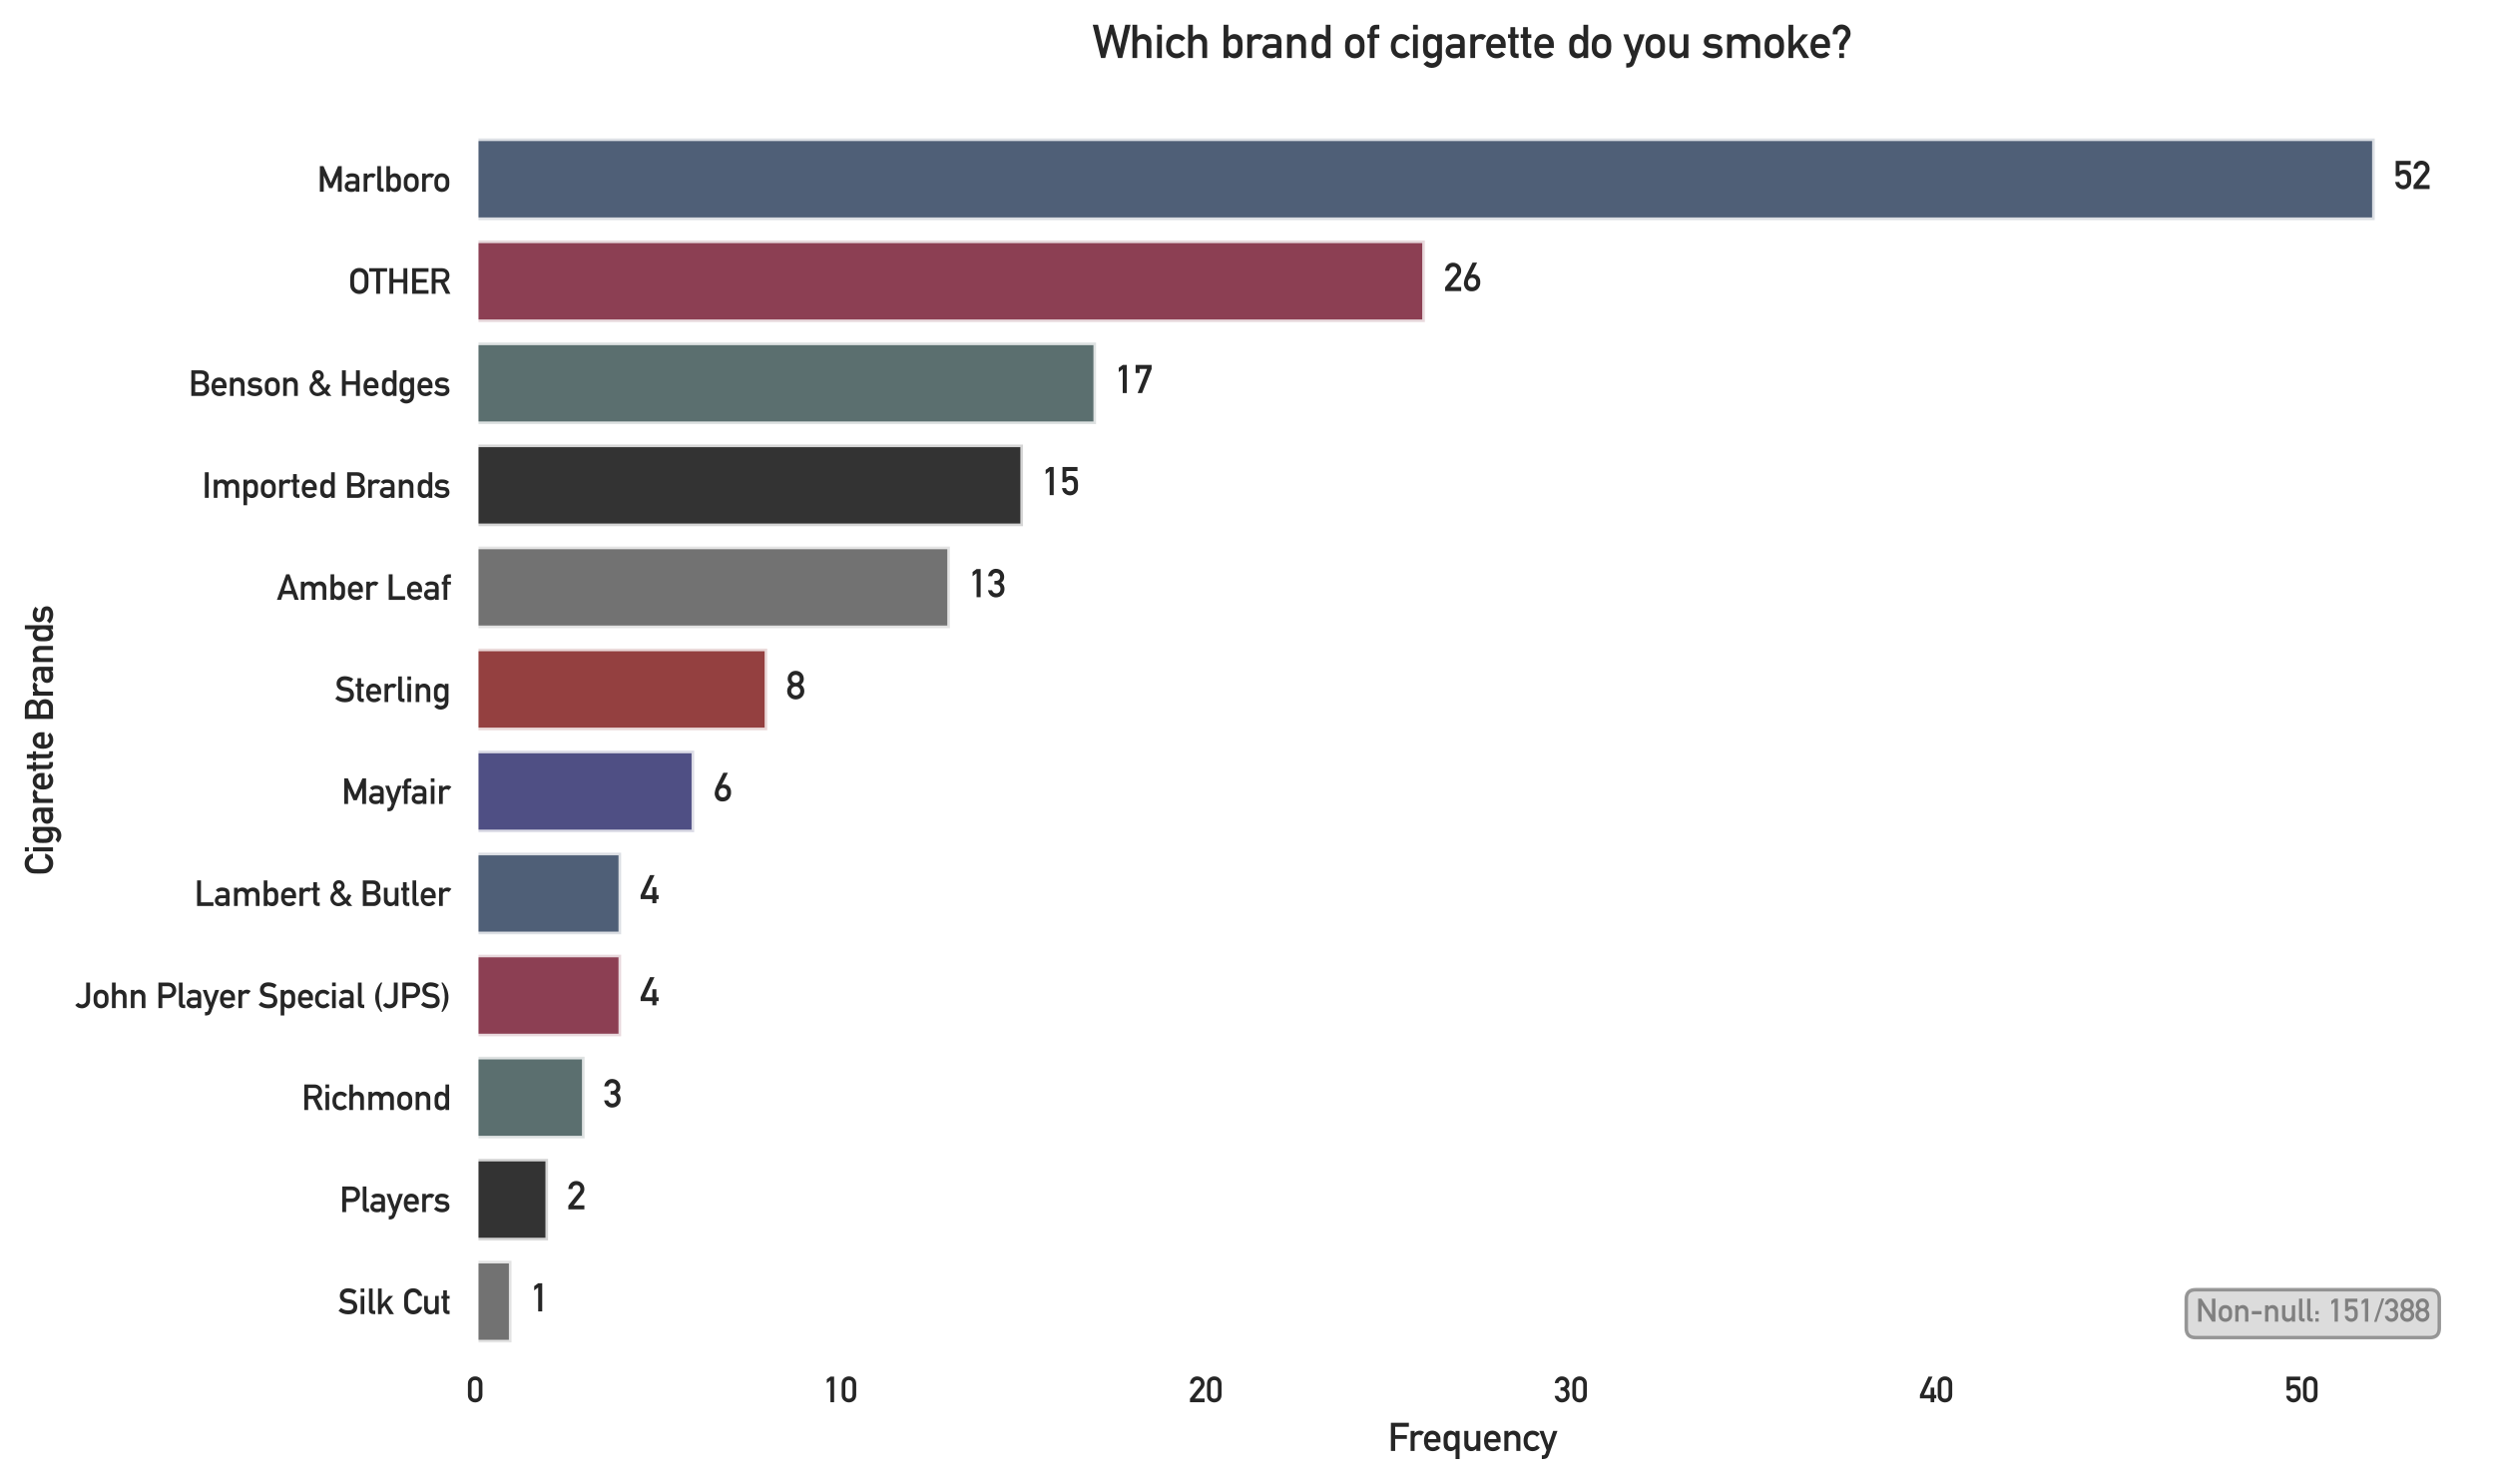 <?xml version="1.0" encoding="utf-8" standalone="no"?>
<!DOCTYPE svg PUBLIC "-//W3C//DTD SVG 1.1//EN"
  "http://www.w3.org/Graphics/SVG/1.1/DTD/svg11.dtd">
<svg xmlns:xlink="http://www.w3.org/1999/xlink" width="710.748pt" height="422.789pt" viewBox="0 0 710.748 422.789" xmlns="http://www.w3.org/2000/svg" version="1.1">
 <defs>
  <style type="text/css">*{stroke-linejoin: round; stroke-linecap: butt}</style>
 </defs>
 <g id="figure_1">
  <g id="patch_1">
   <path d="M 0 422.789 
L 710.748 422.789 
L 710.748 0 
L 0 0 
z
" style="fill: #ffffff"/>
  </g>
  <g id="axes_1">
   <g id="patch_2">
    <path d="M 135.308 385.332 
L 703.548 385.332 
L 703.548 36.532 
L 135.308 36.532 
z
" style="fill: #ffffff"/>
   </g>
   <g id="matplotlib.axis_1">
    <g id="xtick_1">
     <g id="text_1">
      <!-- 0 -->
      <g style="fill: #262626" transform="translate(132.908 399.45) scale(0.1 -0.1)">
       <defs>
        <path id="DINAlternate-Bold-30" d="M 2175 1313 
Q 2156 622 1534 616 
Q 909 622 897 1313 
L 897 3244 
Q 909 3928 1534 3941 
Q 2156 3928 2175 3244 
L 2175 1313 
z
M 244 1275 
Q 250 647 647 306 
Q 1019 -31 1534 -38 
Q 2066 -31 2438 306 
Q 2816 647 2828 1275 
L 2828 3284 
Q 2816 3916 2438 4256 
Q 2066 4594 1534 4594 
Q 1019 4594 647 4256 
Q 250 3916 244 3284 
L 244 1275 
z
" transform="scale(0.016)"/>
       </defs>
       <use xlink:href="#DINAlternate-Bold-30"/>
      </g>
     </g>
    </g>
    <g id="xtick_2">
     <g id="text_2">
      <!-- 10 -->
      <g style="fill: #262626" transform="translate(234.582 399.45) scale(0.1 -0.1)">
       <defs>
        <path id="DINAlternate-Bold-31" d="M 1241 3866 
L 1241 0 
L 1894 0 
L 1894 4556 
L 1241 4556 
L 594 4084 
L 594 3391 
L 594 3391 
L 1241 3866 
L 1241 3866 
z
" transform="scale(0.016)"/>
       </defs>
       <use xlink:href="#DINAlternate-Bold-31"/>
       <use xlink:href="#DINAlternate-Bold-30" transform="translate(47.998 0)"/>
      </g>
     </g>
    </g>
    <g id="xtick_3">
     <g id="text_3">
      <!-- 20 -->
      <g style="fill: #262626" transform="translate(338.655 399.45) scale(0.1 -0.1)">
       <defs>
        <path id="DINAlternate-Bold-32" d="M 206 0 
L 2803 0 
L 2803 653 
L 1063 653 
L 2528 2491 
Q 2803 2841 2803 3291 
Q 2797 3853 2425 4219 
Q 2059 4588 1472 4594 
Q 947 4588 588 4225 
Q 231 3853 206 3284 
L 856 3284 
Q 891 3597 1075 3769 
Q 1253 3941 1522 3941 
Q 1825 3934 1991 3744 
Q 2150 3553 2150 3297 
Q 2150 3200 2125 3091 
Q 2088 2975 1984 2841 
L 206 616 
L 206 0 
z
" transform="scale(0.016)"/>
       </defs>
       <use xlink:href="#DINAlternate-Bold-32"/>
       <use xlink:href="#DINAlternate-Bold-30" transform="translate(47.998 0)"/>
      </g>
     </g>
    </g>
    <g id="xtick_4">
     <g id="text_4">
      <!-- 30 -->
      <g style="fill: #262626" transform="translate(442.728 399.45) scale(0.1 -0.1)">
       <defs>
        <path id="DINAlternate-Bold-33" d="M 1125 2059 
L 1400 2059 
Q 1703 2059 1900 1875 
Q 2100 1684 2106 1338 
Q 2100 997 1900 813 
Q 1703 616 1416 616 
Q 1147 616 984 763 
Q 825 903 738 1131 
L 84 1131 
Q 191 563 550 263 
Q 909 -38 1375 -38 
Q 1978 -31 2363 347 
Q 2753 716 2759 1356 
Q 2759 1644 2638 1906 
Q 2509 2169 2222 2356 
Q 2503 2547 2613 2791 
Q 2706 3034 2706 3297 
Q 2700 3816 2350 4197 
Q 1984 4588 1363 4594 
Q 872 4588 519 4244 
Q 159 3897 109 3391 
L 763 3391 
Q 825 3672 1006 3806 
Q 1178 3941 1388 3941 
Q 1678 3934 1863 3756 
Q 2047 3572 2053 3284 
Q 2053 3000 1869 2822 
Q 1684 2638 1350 2638 
L 1125 2638 
L 1125 2059 
z
" transform="scale(0.016)"/>
       </defs>
       <use xlink:href="#DINAlternate-Bold-33"/>
       <use xlink:href="#DINAlternate-Bold-30" transform="translate(47.998 0)"/>
      </g>
     </g>
    </g>
    <g id="xtick_5">
     <g id="text_5">
      <!-- 40 -->
      <g style="fill: #262626" transform="translate(546.801 399.45) scale(0.1 -0.1)">
       <defs>
        <path id="DINAlternate-Bold-34" d="M 78 678 
L 1978 678 
L 1978 0 
L 2631 0 
L 2631 678 
L 2994 678 
L 2994 1294 
L 2631 1294 
L 2631 2603 
L 1978 2603 
L 1978 1294 
L 788 1294 
L 2328 4556 
L 1600 4556 
L 78 1294 
L 78 678 
z
" transform="scale(0.016)"/>
       </defs>
       <use xlink:href="#DINAlternate-Bold-34"/>
       <use xlink:href="#DINAlternate-Bold-30" transform="translate(47.998 0)"/>
      </g>
     </g>
    </g>
    <g id="xtick_6">
     <g id="text_6">
      <!-- 50 -->
      <g style="fill: #262626" transform="translate(650.875 399.45) scale(0.1 -0.1)">
       <defs>
        <path id="DINAlternate-Bold-35" d="M 319 2094 
L 934 2094 
Q 1050 2303 1197 2388 
Q 1344 2469 1522 2469 
Q 1722 2469 1856 2413 
Q 1991 2344 2059 2228 
Q 2188 1984 2181 1594 
Q 2181 1434 2175 1266 
Q 2163 1094 2106 947 
Q 2053 800 1919 709 
Q 1778 616 1544 616 
Q 997 622 891 1147 
L 238 1147 
Q 331 519 722 238 
Q 1106 -38 1569 -38 
Q 1913 -31 2163 122 
Q 2419 269 2553 447 
Q 2706 628 2772 863 
Q 2834 1100 2834 1544 
Q 2834 1831 2816 2028 
Q 2797 2222 2753 2356 
Q 2669 2603 2478 2791 
Q 2350 2931 2144 3028 
Q 1925 3116 1663 3122 
Q 1253 3122 934 2872 
L 934 2872 
L 934 3903 
L 2747 3903 
L 2747 4556 
L 319 4556 
L 319 2094 
z
" transform="scale(0.016)"/>
       </defs>
       <use xlink:href="#DINAlternate-Bold-35"/>
       <use xlink:href="#DINAlternate-Bold-30" transform="translate(47.998 0)"/>
      </g>
     </g>
    </g>
    <g id="text_7">
     <!-- Frequency -->
     <g style="fill: #262626" transform="translate(395.379 413.332) scale(0.11 -0.11)">
      <defs>
       <path id="DINAlternate-Bold-46" d="M 481 0 
L 1172 0 
L 1172 1947 
L 3066 1947 
L 3066 2559 
L 1172 2559 
L 1172 3903 
L 3391 3903 
L 3391 4556 
L 481 4556 
L 481 0 
z
" transform="scale(0.016)"/>
       <path id="DINAlternate-Bold-72" d="M 422 0 
L 1075 0 
L 1075 1953 
Q 1081 2309 1281 2469 
Q 1459 2631 1709 2631 
Q 1931 2631 2138 2469 
L 2138 2469 
L 2613 3034 
Q 2322 3278 1931 3284 
Q 1409 3284 1088 2900 
L 1075 2900 
L 1075 3244 
L 422 3244 
L 422 0 
z
" transform="scale(0.016)"/>
       <path id="DINAlternate-Bold-65" d="M 2938 1375 
L 2938 1913 
Q 2931 2553 2541 2919 
Q 2156 3278 1600 3284 
Q 1369 3284 1131 3200 
Q 891 3116 697 2925 
Q 506 2738 384 2413 
Q 263 2094 263 1613 
Q 263 1113 403 800 
Q 531 475 738 294 
Q 844 206 966 147 
Q 1081 78 1203 38 
Q 1447 -38 1703 -38 
Q 2375 -44 2872 488 
L 2400 891 
L 2400 891 
Q 2088 575 1691 575 
Q 1350 575 1141 781 
Q 916 984 916 1375 
L 2938 1375 
z
M 916 1913 
Q 934 2291 1119 2484 
Q 1306 2669 1600 2669 
Q 1894 2669 2081 2484 
Q 2272 2291 2284 1913 
L 916 1913 
z
" transform="scale(0.016)"/>
       <path id="DINAlternate-Bold-71" d="M 2247 347 
L 2247 -1313 
L 2900 -1313 
L 2900 3244 
L 2247 3244 
L 2247 2906 
L 2247 2906 
Q 1925 3269 1409 3284 
Q 813 3269 538 2859 
Q 403 2706 359 2456 
Q 306 2209 306 1619 
Q 306 1044 359 794 
Q 403 544 538 384 
Q 684 197 903 84 
Q 1113 -31 1409 -38 
Q 1656 -38 1869 72 
Q 2066 172 2247 347 
L 2247 347 
z
M 1606 616 
Q 1375 616 1253 703 
Q 1119 794 1056 934 
Q 997 1081 978 1259 
Q 959 1434 959 1619 
Q 959 1813 978 1997 
Q 997 2181 1056 2322 
Q 1119 2469 1253 2553 
Q 1375 2631 1606 2631 
Q 1838 2631 1972 2541 
Q 2106 2450 2156 2303 
Q 2222 2156 2241 1984 
Q 2247 1803 2247 1619 
Q 2247 1447 2241 1275 
Q 2222 1094 2156 947 
Q 2106 800 1972 709 
Q 1838 616 1606 616 
L 1606 616 
z
" transform="scale(0.016)"/>
       <path id="DINAlternate-Bold-75" d="M 422 1088 
Q 428 538 781 256 
Q 1106 -31 1509 -38 
Q 2028 -38 2350 347 
L 2363 347 
L 2363 0 
L 3016 0 
L 3016 3244 
L 2363 3244 
L 2363 1313 
Q 2363 984 2181 800 
Q 2003 616 1722 616 
Q 1441 616 1259 800 
Q 1075 984 1075 1313 
L 1075 3244 
L 422 3244 
L 422 1088 
z
" transform="scale(0.016)"/>
       <path id="DINAlternate-Bold-6e" d="M 422 0 
L 1075 0 
L 1075 1931 
Q 1075 2272 1259 2450 
Q 1441 2631 1722 2631 
Q 2003 2631 2181 2450 
Q 2363 2272 2363 1931 
L 2363 0 
L 3016 0 
L 3016 2156 
Q 3000 2713 2669 3000 
Q 2334 3284 1931 3284 
Q 1409 3284 1088 2900 
L 1075 2900 
L 1075 3244 
L 422 3244 
L 422 0 
z
" transform="scale(0.016)"/>
       <path id="DINAlternate-Bold-63" d="M 2328 953 
L 2328 953 
Q 2081 622 1669 616 
Q 838 600 825 1619 
Q 838 2644 1669 2631 
Q 2081 2619 2328 2291 
L 2328 2291 
L 2809 2719 
Q 2597 2975 2309 3128 
Q 2022 3278 1644 3284 
Q 1069 3291 634 2900 
Q 184 2503 172 1619 
Q 184 744 634 353 
Q 1069 -38 1644 -38 
Q 2022 -31 2309 128 
Q 2597 281 2809 525 
L 2328 953 
z
" transform="scale(0.016)"/>
       <path id="DINAlternate-Bold-79" d="M 1119 128 
L 941 -416 
Q 897 -556 788 -628 
Q 678 -697 550 -697 
L 359 -697 
L 359 -1313 
L 575 -1313 
Q 878 -1313 1119 -1178 
Q 1356 -1038 1491 -672 
L 2888 3244 
L 2194 3244 
L 1428 972 
L 1416 972 
L 647 3244 
L -44 3244 
L 1119 128 
z
" transform="scale(0.016)"/>
      </defs>
      <use xlink:href="#DINAlternate-Bold-46"/>
      <use xlink:href="#DINAlternate-Bold-72" transform="translate(51.961 0)"/>
      <use xlink:href="#DINAlternate-Bold-65" transform="translate(89.127 0)"/>
      <use xlink:href="#DINAlternate-Bold-71" transform="translate(139.127 0)"/>
      <use xlink:href="#DINAlternate-Bold-75" transform="translate(191.031 0)"/>
      <use xlink:href="#DINAlternate-Bold-65" transform="translate(244.742 0)"/>
      <use xlink:href="#DINAlternate-Bold-6e" transform="translate(294.742 0)"/>
      <use xlink:href="#DINAlternate-Bold-63" transform="translate(348.453 0)"/>
      <use xlink:href="#DINAlternate-Bold-79" transform="translate(392.838 0)"/>
     </g>
    </g>
   </g>
   <g id="matplotlib.axis_2">
    <g id="ytick_1">
     <g id="text_8">
      <!-- Marlboro -->
      <g style="fill: #262626" transform="translate(90.352 54.624) scale(0.1 -0.1)">
       <defs>
        <path id="DINAlternate-Bold-4d" d="M 481 0 
L 1172 0 
L 1172 2841 
L 1184 2841 
L 2138 653 
L 2713 653 
L 3666 2841 
L 3681 2841 
L 3681 0 
L 4372 0 
L 4372 4556 
L 3719 4556 
L 2438 1588 
L 2438 1588 
L 1131 4556 
L 481 4556 
L 481 0 
z
" transform="scale(0.016)"/>
        <path id="DINAlternate-Bold-61" d="M 2125 0 
L 2778 0 
L 2778 2216 
Q 2772 2809 2406 3053 
Q 2041 3291 1428 3284 
Q 703 3297 331 2809 
L 844 2419 
L 844 2419 
Q 928 2559 1075 2619 
Q 1216 2669 1459 2669 
Q 2131 2681 2125 2253 
L 2125 1913 
L 1222 1913 
Q 703 1906 434 1631 
Q 166 1363 166 953 
Q 166 525 475 250 
Q 769 -31 1313 -38 
Q 1644 -38 1831 44 
Q 2022 122 2113 288 
L 2125 288 
L 2125 0 
z
M 2125 1141 
Q 2125 775 1972 672 
Q 1803 569 1394 575 
Q 1069 575 928 703 
Q 781 819 781 984 
Q 775 1363 1344 1375 
L 2125 1375 
L 2125 1141 
z
" transform="scale(0.016)"/>
        <path id="DINAlternate-Bold-6c" d="M 422 788 
Q 422 359 666 178 
Q 897 0 1253 0 
L 1544 0 
L 1544 616 
L 1319 616 
Q 1075 616 1075 838 
L 1075 4556 
L 422 4556 
L 422 788 
z
" transform="scale(0.016)"/>
        <path id="DINAlternate-Bold-62" d="M 422 0 
L 1075 0 
L 1075 341 
L 1075 341 
Q 1400 -25 1913 -38 
Q 2216 -31 2431 84 
Q 2650 197 2784 384 
Q 2919 538 2969 800 
Q 3016 1050 3016 1625 
Q 3016 2209 2969 2456 
Q 2919 2706 2784 2859 
Q 2509 3269 1913 3284 
Q 1663 3284 1466 3181 
Q 1253 3072 1075 2900 
L 1075 2900 
L 1075 4556 
L 422 4556 
L 422 0 
z
M 1716 2631 
Q 1947 2631 2081 2553 
Q 2216 2469 2272 2322 
Q 2334 2175 2356 2003 
Q 2363 1819 2363 1625 
Q 2363 1441 2356 1266 
Q 2334 1081 2272 934 
Q 2216 794 2081 703 
Q 1947 616 1716 616 
Q 1497 616 1369 709 
Q 1234 800 1172 947 
Q 1113 1094 1094 1275 
Q 1075 1453 1075 1625 
Q 1075 1813 1094 1984 
Q 1113 2156 1172 2303 
Q 1234 2450 1369 2541 
Q 1497 2631 1716 2631 
L 1716 2631 
z
" transform="scale(0.016)"/>
        <path id="DINAlternate-Bold-6f" d="M 263 1625 
Q 263 1113 347 844 
Q 434 575 616 378 
Q 750 225 991 103 
Q 1228 -31 1600 -38 
Q 1984 -31 2222 103 
Q 2350 159 2431 238 
Q 2522 306 2584 378 
Q 2778 575 2859 844 
Q 2938 1113 2938 1625 
Q 2938 2138 2859 2413 
Q 2778 2681 2584 2866 
Q 2456 3028 2222 3156 
Q 1984 3278 1600 3284 
Q 1228 3278 991 3156 
Q 750 3028 616 2866 
Q 434 2681 347 2413 
Q 263 2138 263 1625 
L 263 1625 
z
M 2284 1619 
Q 2284 1288 2253 1131 
Q 2222 972 2125 850 
Q 2053 756 1913 684 
Q 1778 616 1600 616 
Q 1434 616 1294 684 
Q 1159 756 1075 850 
Q 991 972 953 1131 
Q 916 1288 916 1625 
Q 916 1966 953 2125 
Q 991 2278 1075 2394 
Q 1159 2503 1294 2566 
Q 1434 2631 1600 2631 
Q 1778 2631 1913 2566 
Q 2053 2503 2125 2394 
Q 2222 2278 2253 2125 
Q 2284 1966 2284 1619 
L 2284 1619 
z
" transform="scale(0.016)"/>
       </defs>
       <use xlink:href="#DINAlternate-Bold-4d"/>
       <use xlink:href="#DINAlternate-Bold-61" transform="translate(75.781 0)"/>
       <use xlink:href="#DINAlternate-Bold-72" transform="translate(125.781 0)"/>
       <use xlink:href="#DINAlternate-Bold-6c" transform="translate(164.697 0)"/>
       <use xlink:href="#DINAlternate-Bold-62" transform="translate(190.479 0)"/>
       <use xlink:href="#DINAlternate-Bold-6f" transform="translate(242.383 0)"/>
       <use xlink:href="#DINAlternate-Bold-72" transform="translate(292.383 0)"/>
       <use xlink:href="#DINAlternate-Bold-6f" transform="translate(329.549 0)"/>
      </g>
     </g>
    </g>
    <g id="ytick_2">
     <g id="text_9">
      <!-- OTHER -->
      <g style="fill: #262626" transform="translate(99.246 83.691) scale(0.1 -0.1)">
       <defs>
        <path id="DINAlternate-Bold-4f" d="M 325 2278 
Q 325 1497 372 1222 
Q 397 1075 434 978 
Q 475 884 525 781 
Q 691 466 1056 225 
Q 1416 -25 1953 -38 
Q 2497 -25 2859 225 
Q 3219 466 3378 781 
Q 3494 947 3538 1222 
Q 3578 1497 3578 2278 
Q 3578 3072 3538 3341 
Q 3494 3609 3378 3775 
Q 3219 4091 2859 4338 
Q 2497 4588 1953 4594 
Q 1416 4588 1056 4338 
Q 691 4091 525 3775 
Q 422 3609 372 3341 
Q 325 3072 325 2278 
L 325 2278 
z
M 1019 2278 
Q 1019 2950 1069 3194 
Q 1113 3425 1247 3572 
Q 1356 3713 1534 3806 
Q 1709 3897 1953 3903 
Q 2200 3897 2381 3806 
Q 2553 3713 2656 3572 
Q 2791 3425 2841 3194 
Q 2888 2950 2888 2278 
Q 2888 1606 2841 1369 
Q 2791 1131 2656 984 
Q 2553 844 2381 756 
Q 2200 653 1953 653 
Q 1709 653 1534 756 
Q 1356 844 1247 984 
Q 1113 1131 1069 1369 
Q 1019 1606 1019 2278 
L 1019 2278 
z
" transform="scale(0.016)"/>
        <path id="DINAlternate-Bold-54" d="M 1253 0 
L 1947 0 
L 1947 3941 
L 3194 3941 
L 3194 4556 
L 6 4556 
L 6 3941 
L 1253 3941 
L 1253 0 
z
" transform="scale(0.016)"/>
        <path id="DINAlternate-Bold-48" d="M 2975 0 
L 3666 0 
L 3666 4556 
L 2975 4556 
L 2975 2603 
L 1172 2603 
L 1172 4556 
L 481 4556 
L 481 0 
L 1172 0 
L 1172 1991 
L 2975 1991 
L 2975 0 
z
" transform="scale(0.016)"/>
        <path id="DINAlternate-Bold-45" d="M 481 0 
L 3391 0 
L 3391 653 
L 1172 653 
L 1172 1991 
L 3066 1991 
L 3066 2603 
L 1172 2603 
L 1172 3903 
L 3391 3903 
L 3391 4556 
L 481 4556 
L 481 0 
z
" transform="scale(0.016)"/>
        <path id="DINAlternate-Bold-52" d="M 1172 3941 
L 2253 3941 
Q 2584 3941 2759 3800 
Q 2981 3641 2988 3284 
Q 2988 2988 2797 2784 
Q 2603 2566 2216 2559 
L 1172 2559 
L 1172 3941 
z
M 481 0 
L 1172 0 
L 1172 1947 
L 2053 1947 
L 2994 0 
L 3816 0 
L 2759 2022 
Q 3628 2356 3641 3284 
Q 3622 3916 3188 4256 
Q 2828 4556 2259 4556 
L 481 4556 
L 481 0 
z
" transform="scale(0.016)"/>
       </defs>
       <use xlink:href="#DINAlternate-Bold-4f"/>
       <use xlink:href="#DINAlternate-Bold-54" transform="translate(59.236 0)"/>
       <use xlink:href="#DINAlternate-Bold-48" transform="translate(109.236 0)"/>
       <use xlink:href="#DINAlternate-Bold-45" transform="translate(174.031 0)"/>
       <use xlink:href="#DINAlternate-Bold-52" transform="translate(229.646 0)"/>
      </g>
     </g>
    </g>
    <g id="ytick_3">
     <g id="text_10">
      <!-- Benson &amp; Hedges -->
      <g style="fill: #262626" transform="translate(53.732 112.787) scale(0.1 -0.1)">
       <defs>
        <path id="DINAlternate-Bold-42" d="M 481 0 
L 2400 0 
Q 2938 0 3297 359 
Q 3659 703 3666 1294 
Q 3666 1650 3488 1953 
Q 3297 2247 2925 2344 
L 2925 2356 
Q 3122 2450 3256 2566 
Q 3391 2675 3463 2797 
Q 3603 3053 3597 3334 
Q 3597 3884 3256 4219 
Q 2919 4550 2247 4556 
L 481 4556 
L 481 0 
z
M 2234 2022 
Q 2619 2016 2797 1819 
Q 2975 1619 2975 1338 
Q 2975 1063 2797 863 
Q 2619 659 2234 653 
L 1172 653 
L 1172 2022 
L 2234 2022 
z
M 2169 3941 
Q 2547 3934 2725 3756 
Q 2906 3566 2906 3291 
Q 2906 3016 2725 2834 
Q 2547 2638 2169 2638 
L 1172 2638 
L 1172 3941 
L 2169 3941 
z
" transform="scale(0.016)"/>
        <path id="DINAlternate-Bold-73" d="M 519 991 
L 63 544 
Q 697 -38 1491 -38 
Q 2075 -31 2450 231 
Q 2828 488 2834 959 
Q 2834 1363 2625 1625 
Q 2400 1894 1894 1931 
L 1356 1972 
Q 1119 1997 1025 2088 
Q 922 2169 928 2278 
Q 928 2450 1056 2559 
Q 1178 2669 1484 2669 
Q 1753 2669 1959 2591 
Q 2169 2503 2356 2369 
L 2356 2369 
L 2759 2841 
Q 2522 3047 2222 3169 
Q 2066 3225 1888 3256 
Q 1709 3284 1484 3284 
Q 966 3284 628 3034 
Q 281 2784 275 2284 
Q 281 1869 544 1638 
Q 800 1400 1209 1363 
L 1784 1313 
Q 1966 1306 2075 1234 
Q 2181 1166 2181 991 
Q 2181 794 2003 684 
Q 1825 575 1544 575 
Q 916 575 519 991 
L 519 991 
z
" transform="scale(0.016)"/>
        <path id="DINAlternate-Bold-20" transform="scale(0.016)"/>
        <path id="DINAlternate-Bold-26" d="M 1319 3584 
Q 1319 3769 1453 3897 
Q 1575 4019 1766 4019 
Q 1966 4019 2094 3897 
Q 2216 3769 2216 3584 
Q 2216 3413 2100 3269 
Q 1972 3128 1656 3000 
L 1656 3000 
Q 1509 3141 1422 3297 
Q 1319 3444 1319 3584 
L 1319 3584 
z
M 2963 459 
L 3384 0 
L 4153 0 
L 3384 916 
Q 3578 1125 3731 1388 
Q 3884 1644 3981 1900 
L 3397 2131 
L 3397 2131 
Q 3269 1722 3000 1369 
L 3000 1369 
L 2028 2541 
Q 2803 2925 2791 3559 
Q 2784 3988 2509 4288 
Q 2234 4588 1766 4594 
Q 1300 4588 1025 4288 
Q 744 3988 744 3559 
Q 744 3328 856 3109 
Q 953 2888 1119 2694 
Q 256 2216 250 1363 
Q 256 788 653 384 
Q 1038 -25 1691 -38 
Q 2053 -31 2369 109 
Q 2688 250 2963 459 
L 2963 459 
z
M 1484 2259 
L 2584 941 
Q 2113 531 1669 538 
Q 1325 538 1081 781 
Q 831 1013 825 1369 
Q 819 1869 1484 2259 
L 1484 2259 
z
" transform="scale(0.016)"/>
        <path id="DINAlternate-Bold-64" d="M 2363 341 
L 2363 0 
L 3016 0 
L 3016 4556 
L 2363 4556 
L 2363 2900 
L 2363 2900 
Q 2181 3072 1984 3181 
Q 1772 3284 1522 3284 
Q 928 3269 653 2859 
Q 519 2706 475 2456 
Q 422 2209 422 1625 
Q 422 1050 475 800 
Q 519 538 653 384 
Q 800 197 1019 84 
Q 1228 -31 1522 -38 
Q 2041 -25 2363 341 
L 2363 341 
z
M 1722 2631 
Q 1953 2631 2088 2541 
Q 2222 2450 2272 2303 
Q 2334 2156 2356 1984 
Q 2363 1813 2363 1625 
Q 2363 1453 2356 1275 
Q 2334 1094 2272 947 
Q 2222 800 2088 709 
Q 1953 616 1722 616 
Q 1491 616 1369 703 
Q 1234 794 1172 934 
Q 1113 1081 1094 1266 
Q 1075 1441 1075 1625 
Q 1075 1819 1094 2003 
Q 1113 2175 1172 2322 
Q 1234 2469 1369 2553 
Q 1491 2631 1722 2631 
L 1722 2631 
z
" transform="scale(0.016)"/>
        <path id="DINAlternate-Bold-67" d="M 2247 341 
L 2247 6 
Q 2241 -325 2041 -513 
Q 1838 -697 1503 -697 
Q 1325 -691 1159 -600 
Q 997 -519 872 -403 
L 872 -403 
L 366 -806 
Q 831 -1338 1491 -1350 
Q 2066 -1350 2478 -997 
Q 2888 -653 2900 78 
L 2900 3244 
L 2247 3244 
L 2247 2900 
L 2247 2900 
Q 1894 3284 1409 3284 
Q 1094 3278 884 3163 
Q 666 3041 550 2888 
Q 422 2731 366 2503 
Q 306 2272 306 1619 
Q 306 978 366 750 
Q 422 519 550 359 
Q 666 219 884 97 
Q 1094 -31 1409 -38 
Q 1925 -25 2247 341 
L 2247 341 
z
M 959 1619 
Q 959 1997 984 2144 
Q 1006 2291 1088 2381 
Q 1153 2469 1288 2553 
Q 1416 2625 1606 2631 
Q 1797 2625 1925 2553 
Q 2053 2469 2119 2381 
Q 2200 2291 2228 2144 
Q 2247 1997 2247 1619 
Q 2247 1247 2228 1106 
Q 2200 959 2119 863 
Q 2053 775 1925 703 
Q 1797 616 1606 616 
Q 1416 616 1288 703 
Q 1153 775 1088 863 
Q 1006 959 984 1106 
Q 959 1247 959 1619 
L 959 1619 
z
" transform="scale(0.016)"/>
       </defs>
       <use xlink:href="#DINAlternate-Bold-42"/>
       <use xlink:href="#DINAlternate-Bold-65" transform="translate(60.986 0)"/>
       <use xlink:href="#DINAlternate-Bold-6e" transform="translate(110.986 0)"/>
       <use xlink:href="#DINAlternate-Bold-73" transform="translate(164.697 0)"/>
       <use xlink:href="#DINAlternate-Bold-6f" transform="translate(212.695 0)"/>
       <use xlink:href="#DINAlternate-Bold-6e" transform="translate(262.695 0)"/>
       <use xlink:href="#DINAlternate-Bold-20" transform="translate(316.406 0)"/>
       <use xlink:href="#DINAlternate-Bold-26" transform="translate(340.381 0)"/>
       <use xlink:href="#DINAlternate-Bold-20" transform="translate(405.176 0)"/>
       <use xlink:href="#DINAlternate-Bold-48" transform="translate(429.15 0)"/>
       <use xlink:href="#DINAlternate-Bold-65" transform="translate(493.945 0)"/>
       <use xlink:href="#DINAlternate-Bold-64" transform="translate(543.945 0)"/>
       <use xlink:href="#DINAlternate-Bold-67" transform="translate(595.85 0)"/>
       <use xlink:href="#DINAlternate-Bold-65" transform="translate(647.754 0)"/>
       <use xlink:href="#DINAlternate-Bold-73" transform="translate(697.754 0)"/>
      </g>
     </g>
    </g>
    <g id="ytick_4">
     <g id="text_11">
      <!-- Imported Brands -->
      <g style="fill: #262626" transform="translate(57.583 141.824) scale(0.1 -0.1)">
       <defs>
        <path id="DINAlternate-Bold-49" d="M 481 0 
L 1172 0 
L 1172 4556 
L 481 4556 
L 481 0 
z
" transform="scale(0.016)"/>
        <path id="DINAlternate-Bold-6d" d="M 459 0 
L 1113 0 
L 1113 1931 
Q 1113 2272 1300 2450 
Q 1478 2631 1759 2631 
Q 2041 2631 2222 2450 
Q 2400 2272 2400 1931 
L 2400 0 
L 3053 0 
L 3053 1931 
Q 3053 2272 3238 2450 
Q 3419 2631 3700 2631 
Q 3981 2631 4159 2450 
Q 4338 2272 4338 1931 
L 4338 0 
L 4991 0 
L 4991 2156 
Q 4978 2713 4647 3000 
Q 4313 3284 3909 3284 
Q 3269 3291 2888 2859 
L 2888 2859 
Q 2719 3047 2516 3169 
Q 2309 3278 1972 3284 
Q 1447 3284 1125 2900 
L 1113 2900 
L 1113 3244 
L 459 3244 
L 459 0 
z
" transform="scale(0.016)"/>
        <path id="DINAlternate-Bold-70" d="M 422 -1313 
L 1075 -1313 
L 1075 347 
L 1075 347 
Q 1253 172 1466 72 
Q 1663 -38 1913 -38 
Q 2216 -31 2431 84 
Q 2650 197 2784 384 
Q 2919 544 2969 794 
Q 3016 1044 3016 1619 
Q 3016 2209 2969 2456 
Q 2919 2706 2784 2859 
Q 2509 3269 1913 3284 
Q 1400 3269 1075 2906 
L 1075 2906 
L 1075 3244 
L 422 3244 
L 422 -1313 
z
M 1716 616 
Q 1497 616 1369 709 
Q 1234 800 1172 947 
Q 1113 1094 1094 1275 
Q 1075 1447 1075 1619 
Q 1075 1803 1094 1984 
Q 1113 2156 1172 2303 
Q 1234 2450 1369 2541 
Q 1497 2631 1716 2631 
Q 1947 2631 2081 2553 
Q 2216 2469 2272 2322 
Q 2334 2181 2356 1997 
Q 2363 1813 2363 1619 
Q 2363 1434 2356 1259 
Q 2334 1081 2272 934 
Q 2216 794 2081 703 
Q 1947 616 1716 616 
L 1716 616 
z
" transform="scale(0.016)"/>
        <path id="DINAlternate-Bold-74" d="M 459 3244 
L 134 3244 
L 134 2747 
L 459 2747 
L 459 800 
Q 459 416 684 213 
Q 903 0 1247 0 
L 1588 0 
L 1588 616 
L 1344 616 
Q 1106 609 1113 856 
L 1113 2747 
L 1588 2747 
L 1588 3244 
L 1113 3244 
L 1113 4231 
L 459 4231 
L 459 3244 
z
" transform="scale(0.016)"/>
       </defs>
       <use xlink:href="#DINAlternate-Bold-49"/>
       <use xlink:href="#DINAlternate-Bold-6d" transform="translate(25.781 0)"/>
       <use xlink:href="#DINAlternate-Bold-70" transform="translate(110.986 0)"/>
       <use xlink:href="#DINAlternate-Bold-6f" transform="translate(162.891 0)"/>
       <use xlink:href="#DINAlternate-Bold-72" transform="translate(212.891 0)"/>
       <use xlink:href="#DINAlternate-Bold-74" transform="translate(251.807 0)"/>
       <use xlink:href="#DINAlternate-Bold-65" transform="translate(279.59 0)"/>
       <use xlink:href="#DINAlternate-Bold-64" transform="translate(329.59 0)"/>
       <use xlink:href="#DINAlternate-Bold-20" transform="translate(381.494 0)"/>
       <use xlink:href="#DINAlternate-Bold-42" transform="translate(405.469 0)"/>
       <use xlink:href="#DINAlternate-Bold-72" transform="translate(466.455 0)"/>
       <use xlink:href="#DINAlternate-Bold-61" transform="translate(503.621 0)"/>
       <use xlink:href="#DINAlternate-Bold-6e" transform="translate(553.621 0)"/>
       <use xlink:href="#DINAlternate-Bold-64" transform="translate(607.332 0)"/>
       <use xlink:href="#DINAlternate-Bold-73" transform="translate(659.236 0)"/>
      </g>
     </g>
    </g>
    <g id="ytick_5">
     <g id="text_12">
      <!-- Amber Leaf -->
      <g style="fill: #262626" transform="translate(78.871 170.891) scale(0.1 -0.1)">
       <defs>
        <path id="DINAlternate-Bold-41" d="M 1288 1631 
L 1947 3622 
L 1959 3622 
L 2619 1631 
L 1288 1631 
z
M 3169 0 
L 3897 0 
L 2241 4556 
L 1663 4556 
L 6 0 
L 738 0 
L 1088 1019 
L 2816 1019 
L 3169 0 
z
" transform="scale(0.016)"/>
        <path id="DINAlternate-Bold-4c" d="M 481 0 
L 3391 0 
L 3391 653 
L 1172 653 
L 1172 4556 
L 481 4556 
L 481 0 
z
" transform="scale(0.016)"/>
        <path id="DINAlternate-Bold-66" d="M 525 0 
L 1178 0 
L 1178 2747 
L 1831 2747 
L 1831 3244 
L 1178 3244 
L 1178 3672 
Q 1166 3950 1459 3941 
L 1831 3941 
L 1831 4556 
L 1409 4556 
Q 1031 4556 781 4353 
Q 525 4134 525 3672 
L 525 3244 
L 197 3244 
L 197 2747 
L 525 2747 
L 525 0 
z
" transform="scale(0.016)"/>
       </defs>
       <use xlink:href="#DINAlternate-Bold-41"/>
       <use xlink:href="#DINAlternate-Bold-6d" transform="translate(60.986 0)"/>
       <use xlink:href="#DINAlternate-Bold-62" transform="translate(146.191 0)"/>
       <use xlink:href="#DINAlternate-Bold-65" transform="translate(198.096 0)"/>
       <use xlink:href="#DINAlternate-Bold-72" transform="translate(248.096 0)"/>
       <use xlink:href="#DINAlternate-Bold-20" transform="translate(287.012 0)"/>
       <use xlink:href="#DINAlternate-Bold-4c" transform="translate(310.986 0)"/>
       <use xlink:href="#DINAlternate-Bold-65" transform="translate(366.602 0)"/>
       <use xlink:href="#DINAlternate-Bold-61" transform="translate(416.602 0)"/>
       <use xlink:href="#DINAlternate-Bold-66" transform="translate(466.602 0)"/>
      </g>
     </g>
    </g>
    <g id="ytick_6">
     <g id="text_13">
      <!-- Sterling -->
      <g style="fill: #262626" transform="translate(95.363 199.987) scale(0.1 -0.1)">
       <defs>
        <path id="DINAlternate-Bold-53" d="M 538 1106 
L 84 588 
Q 813 -38 1825 -38 
Q 3391 -19 3425 1288 
Q 3425 1772 3122 2138 
Q 2816 2509 2175 2597 
Q 1850 2638 1663 2669 
Q 1325 2731 1172 2894 
Q 1019 3053 1019 3250 
Q 1025 3578 1247 3744 
Q 1459 3903 1778 3903 
Q 2394 3891 2906 3553 
L 2906 3553 
L 3291 4122 
Q 2663 4575 1813 4594 
Q 1106 4588 722 4225 
Q 325 3859 325 3263 
Q 325 2766 641 2419 
Q 947 2081 1534 1984 
Q 1863 1938 2138 1900 
Q 2738 1797 2731 1288 
Q 2719 666 1831 653 
Q 1081 659 538 1106 
L 538 1106 
z
" transform="scale(0.016)"/>
        <path id="DINAlternate-Bold-69" d="M 441 0 
L 1094 0 
L 1094 3244 
L 441 3244 
L 441 0 
z
M 441 3903 
L 1094 3903 
L 1094 4556 
L 441 4556 
L 441 3903 
z
" transform="scale(0.016)"/>
       </defs>
       <use xlink:href="#DINAlternate-Bold-53"/>
       <use xlink:href="#DINAlternate-Bold-74" transform="translate(57.373 0)"/>
       <use xlink:href="#DINAlternate-Bold-65" transform="translate(85.156 0)"/>
       <use xlink:href="#DINAlternate-Bold-72" transform="translate(135.156 0)"/>
       <use xlink:href="#DINAlternate-Bold-6c" transform="translate(174.072 0)"/>
       <use xlink:href="#DINAlternate-Bold-69" transform="translate(199.854 0)"/>
       <use xlink:href="#DINAlternate-Bold-6e" transform="translate(223.828 0)"/>
       <use xlink:href="#DINAlternate-Bold-67" transform="translate(277.539 0)"/>
      </g>
     </g>
    </g>
    <g id="ytick_7">
     <g id="text_14">
      <!-- Mayfair -->
      <g style="fill: #262626" transform="translate(97.287 229.024) scale(0.1 -0.1)">
       <use xlink:href="#DINAlternate-Bold-4d"/>
       <use xlink:href="#DINAlternate-Bold-61" transform="translate(75.781 0)"/>
       <use xlink:href="#DINAlternate-Bold-79" transform="translate(125.156 0)"/>
       <use xlink:href="#DINAlternate-Bold-66" transform="translate(169.541 0)"/>
       <use xlink:href="#DINAlternate-Bold-61" transform="translate(197.324 0)"/>
       <use xlink:href="#DINAlternate-Bold-69" transform="translate(247.324 0)"/>
       <use xlink:href="#DINAlternate-Bold-72" transform="translate(271.299 0)"/>
      </g>
     </g>
    </g>
    <g id="ytick_8">
     <g id="text_15">
      <!-- Lambert &amp; Butler -->
      <g style="fill: #262626" transform="translate(55.374 258.091) scale(0.1 -0.1)">
       <use xlink:href="#DINAlternate-Bold-4c"/>
       <use xlink:href="#DINAlternate-Bold-61" transform="translate(55.615 0)"/>
       <use xlink:href="#DINAlternate-Bold-6d" transform="translate(105.615 0)"/>
       <use xlink:href="#DINAlternate-Bold-62" transform="translate(190.82 0)"/>
       <use xlink:href="#DINAlternate-Bold-65" transform="translate(242.725 0)"/>
       <use xlink:href="#DINAlternate-Bold-72" transform="translate(292.725 0)"/>
       <use xlink:href="#DINAlternate-Bold-74" transform="translate(331.641 0)"/>
       <use xlink:href="#DINAlternate-Bold-20" transform="translate(359.424 0)"/>
       <use xlink:href="#DINAlternate-Bold-26" transform="translate(383.398 0)"/>
       <use xlink:href="#DINAlternate-Bold-20" transform="translate(448.193 0)"/>
       <use xlink:href="#DINAlternate-Bold-42" transform="translate(472.168 0)"/>
       <use xlink:href="#DINAlternate-Bold-75" transform="translate(533.154 0)"/>
       <use xlink:href="#DINAlternate-Bold-74" transform="translate(586.865 0)"/>
       <use xlink:href="#DINAlternate-Bold-6c" transform="translate(614.648 0)"/>
       <use xlink:href="#DINAlternate-Bold-65" transform="translate(640.43 0)"/>
       <use xlink:href="#DINAlternate-Bold-72" transform="translate(690.43 0)"/>
      </g>
     </g>
    </g>
    <g id="ytick_9">
     <g id="text_16">
      <!-- John Player Special (JPS) -->
      <g style="fill: #262626" transform="translate(21.416 287.187) scale(0.1 -0.1)">
       <defs>
        <path id="DINAlternate-Bold-4a" d="M 563 959 
L 6 556 
Q 397 -19 1191 -38 
Q 1766 -31 2200 353 
Q 2638 728 2650 1416 
L 2650 4556 
L 1959 4556 
L 1959 1484 
Q 1959 1253 1888 1100 
Q 1819 941 1697 844 
Q 1447 647 1172 653 
Q 966 653 813 750 
Q 659 831 563 959 
L 563 959 
z
" transform="scale(0.016)"/>
        <path id="DINAlternate-Bold-68" d="M 422 0 
L 1075 0 
L 1075 1931 
Q 1075 2272 1259 2450 
Q 1441 2631 1722 2631 
Q 2003 2631 2181 2450 
Q 2363 2272 2363 1931 
L 2363 0 
L 3016 0 
L 3016 2156 
Q 3000 2713 2669 3000 
Q 2334 3284 1931 3284 
Q 1409 3284 1088 2900 
L 1075 2900 
L 1075 4556 
L 422 4556 
L 422 0 
z
" transform="scale(0.016)"/>
        <path id="DINAlternate-Bold-50" d="M 1172 3903 
L 2169 3903 
Q 2450 3909 2663 3775 
Q 2803 3694 2881 3553 
Q 2956 3397 2956 3169 
Q 2956 2894 2772 2669 
Q 2578 2438 2194 2431 
L 1172 2431 
L 1172 3903 
z
M 481 0 
L 1172 0 
L 1172 1778 
L 2222 1778 
Q 2925 1791 3291 2228 
Q 3647 2644 3647 3150 
Q 3647 3525 3506 3800 
Q 3372 4084 3156 4238 
Q 2900 4441 2650 4506 
Q 2400 4556 2131 4556 
L 481 4556 
L 481 0 
z
" transform="scale(0.016)"/>
        <path id="DINAlternate-Bold-28" d="M 1650 -653 
Q 1044 556 1038 1953 
Q 1044 3347 1650 4556 
L 1394 4556 
Q 384 3353 384 1953 
Q 384 556 1394 -653 
L 1650 -653 
z
" transform="scale(0.016)"/>
        <path id="DINAlternate-Bold-29" d="M 128 4556 
Q 728 3347 744 1953 
Q 728 556 128 -653 
L 384 -653 
Q 1394 556 1394 1953 
Q 1394 3353 384 4556 
L 128 4556 
z
" transform="scale(0.016)"/>
       </defs>
       <use xlink:href="#DINAlternate-Bold-4a"/>
       <use xlink:href="#DINAlternate-Bold-6f" transform="translate(48.096 0)"/>
       <use xlink:href="#DINAlternate-Bold-68" transform="translate(98.096 0)"/>
       <use xlink:href="#DINAlternate-Bold-6e" transform="translate(151.807 0)"/>
       <use xlink:href="#DINAlternate-Bold-20" transform="translate(205.518 0)"/>
       <use xlink:href="#DINAlternate-Bold-50" transform="translate(229.492 0)"/>
       <use xlink:href="#DINAlternate-Bold-6c" transform="translate(288.77 0)"/>
       <use xlink:href="#DINAlternate-Bold-61" transform="translate(314.551 0)"/>
       <use xlink:href="#DINAlternate-Bold-79" transform="translate(363.926 0)"/>
       <use xlink:href="#DINAlternate-Bold-65" transform="translate(408.311 0)"/>
       <use xlink:href="#DINAlternate-Bold-72" transform="translate(458.311 0)"/>
       <use xlink:href="#DINAlternate-Bold-20" transform="translate(497.227 0)"/>
       <use xlink:href="#DINAlternate-Bold-53" transform="translate(521.201 0)"/>
       <use xlink:href="#DINAlternate-Bold-70" transform="translate(578.574 0)"/>
       <use xlink:href="#DINAlternate-Bold-65" transform="translate(630.479 0)"/>
       <use xlink:href="#DINAlternate-Bold-63" transform="translate(680.479 0)"/>
       <use xlink:href="#DINAlternate-Bold-69" transform="translate(724.863 0)"/>
       <use xlink:href="#DINAlternate-Bold-61" transform="translate(748.838 0)"/>
       <use xlink:href="#DINAlternate-Bold-6c" transform="translate(798.838 0)"/>
       <use xlink:href="#DINAlternate-Bold-20" transform="translate(824.619 0)"/>
       <use xlink:href="#DINAlternate-Bold-28" transform="translate(848.594 0)"/>
       <use xlink:href="#DINAlternate-Bold-4a" transform="translate(876.377 0)"/>
       <use xlink:href="#DINAlternate-Bold-50" transform="translate(924.473 0)"/>
       <use xlink:href="#DINAlternate-Bold-53" transform="translate(983.75 0)"/>
       <use xlink:href="#DINAlternate-Bold-29" transform="translate(1041.123 0)"/>
      </g>
     </g>
    </g>
    <g id="ytick_10">
     <g id="text_17">
      <!-- Richmond -->
      <g style="fill: #262626" transform="translate(85.919 316.224) scale(0.1 -0.1)">
       <use xlink:href="#DINAlternate-Bold-52"/>
       <use xlink:href="#DINAlternate-Bold-69" transform="translate(60.986 0)"/>
       <use xlink:href="#DINAlternate-Bold-63" transform="translate(84.961 0)"/>
       <use xlink:href="#DINAlternate-Bold-68" transform="translate(129.346 0)"/>
       <use xlink:href="#DINAlternate-Bold-6d" transform="translate(183.057 0)"/>
       <use xlink:href="#DINAlternate-Bold-6f" transform="translate(268.262 0)"/>
       <use xlink:href="#DINAlternate-Bold-6e" transform="translate(318.262 0)"/>
       <use xlink:href="#DINAlternate-Bold-64" transform="translate(371.973 0)"/>
      </g>
     </g>
    </g>
    <g id="ytick_11">
     <g id="text_18">
      <!-- Players -->
      <g style="fill: #262626" transform="translate(96.733 345.291) scale(0.1 -0.1)">
       <use xlink:href="#DINAlternate-Bold-50"/>
       <use xlink:href="#DINAlternate-Bold-6c" transform="translate(59.277 0)"/>
       <use xlink:href="#DINAlternate-Bold-61" transform="translate(85.059 0)"/>
       <use xlink:href="#DINAlternate-Bold-79" transform="translate(134.434 0)"/>
       <use xlink:href="#DINAlternate-Bold-65" transform="translate(178.818 0)"/>
       <use xlink:href="#DINAlternate-Bold-72" transform="translate(228.818 0)"/>
       <use xlink:href="#DINAlternate-Bold-73" transform="translate(267.734 0)"/>
      </g>
     </g>
    </g>
    <g id="ytick_12">
     <g id="text_19">
      <!-- Silk Cut -->
      <g style="fill: #262626" transform="translate(96.297 374.358) scale(0.1 -0.1)">
       <defs>
        <path id="DINAlternate-Bold-6b" d="M 422 0 
L 1075 0 
L 1075 934 
L 1588 1516 
L 1588 1516 
L 2450 0 
L 3269 0 
L 1997 1978 
L 3116 3244 
L 2334 3244 
L 1088 1722 
L 1075 1722 
L 1075 4556 
L 422 4556 
L 422 0 
z
" transform="scale(0.016)"/>
        <path id="DINAlternate-Bold-43" d="M 2822 1275 
Q 2534 653 1953 653 
Q 1709 653 1534 756 
Q 1356 844 1247 984 
Q 1113 1131 1069 1369 
Q 1019 1606 1019 2278 
Q 1019 2950 1069 3194 
Q 1113 3425 1247 3572 
Q 1356 3713 1534 3806 
Q 1709 3897 1953 3903 
Q 2284 3897 2516 3713 
Q 2738 3519 2822 3244 
L 3553 3244 
Q 3444 3816 3028 4203 
Q 2613 4588 1953 4594 
Q 1416 4588 1056 4338 
Q 691 4091 525 3775 
Q 422 3609 372 3341 
Q 325 3072 325 2278 
Q 325 1497 372 1222 
Q 397 1075 434 978 
Q 475 884 525 781 
Q 691 466 1056 225 
Q 1416 -25 1953 -38 
Q 2547 -38 2981 300 
Q 3403 641 3553 1275 
L 2822 1275 
z
" transform="scale(0.016)"/>
       </defs>
       <use xlink:href="#DINAlternate-Bold-53"/>
       <use xlink:href="#DINAlternate-Bold-69" transform="translate(57.373 0)"/>
       <use xlink:href="#DINAlternate-Bold-6c" transform="translate(81.348 0)"/>
       <use xlink:href="#DINAlternate-Bold-6b" transform="translate(107.129 0)"/>
       <use xlink:href="#DINAlternate-Bold-20" transform="translate(159.033 0)"/>
       <use xlink:href="#DINAlternate-Bold-43" transform="translate(183.008 0)"/>
       <use xlink:href="#DINAlternate-Bold-75" transform="translate(238.623 0)"/>
       <use xlink:href="#DINAlternate-Bold-74" transform="translate(292.334 0)"/>
      </g>
     </g>
    </g>
    <g id="text_20">
     <!-- Cigarette Brands -->
     <g style="fill: #262626" transform="translate(15.096 249.43) rotate(-90) scale(0.11 -0.11)">
      <use xlink:href="#DINAlternate-Bold-43"/>
      <use xlink:href="#DINAlternate-Bold-69" transform="translate(55.615 0)"/>
      <use xlink:href="#DINAlternate-Bold-67" transform="translate(79.59 0)"/>
      <use xlink:href="#DINAlternate-Bold-61" transform="translate(131.494 0)"/>
      <use xlink:href="#DINAlternate-Bold-72" transform="translate(181.494 0)"/>
      <use xlink:href="#DINAlternate-Bold-65" transform="translate(218.66 0)"/>
      <use xlink:href="#DINAlternate-Bold-74" transform="translate(268.66 0)"/>
      <use xlink:href="#DINAlternate-Bold-74" transform="translate(296.443 0)"/>
      <use xlink:href="#DINAlternate-Bold-65" transform="translate(324.227 0)"/>
      <use xlink:href="#DINAlternate-Bold-20" transform="translate(374.227 0)"/>
      <use xlink:href="#DINAlternate-Bold-42" transform="translate(398.201 0)"/>
      <use xlink:href="#DINAlternate-Bold-72" transform="translate(459.188 0)"/>
      <use xlink:href="#DINAlternate-Bold-61" transform="translate(496.354 0)"/>
      <use xlink:href="#DINAlternate-Bold-6e" transform="translate(546.354 0)"/>
      <use xlink:href="#DINAlternate-Bold-64" transform="translate(600.064 0)"/>
      <use xlink:href="#DINAlternate-Bold-73" transform="translate(651.969 0)"/>
     </g>
    </g>
   </g>
   <g id="patch_3">
    <path d="M 135.308 39.438 
L 676.489 39.438 
L 676.489 62.692 
L 135.308 62.692 
z
" clip-path="url(#p6aee651348)" style="fill: #233755; opacity: 0.8; stroke: #ffffff; stroke-width: 1.5; stroke-linejoin: miter"/>
   </g>
   <g id="patch_4">
    <path d="M 135.308 68.505 
L 405.899 68.505 
L 405.899 91.758 
L 135.308 91.758 
z
" clip-path="url(#p6aee651348)" style="fill: #701028; opacity: 0.8; stroke: #ffffff; stroke-width: 1.5; stroke-linejoin: miter"/>
   </g>
   <g id="patch_5">
    <path d="M 135.308 97.572 
L 312.233 97.572 
L 312.233 120.825 
L 135.308 120.825 
z
" clip-path="url(#p6aee651348)" style="fill: #334b4b; opacity: 0.8; stroke: #ffffff; stroke-width: 1.5; stroke-linejoin: miter"/>
   </g>
   <g id="patch_6">
    <path d="M 135.308 126.638 
L 291.418 126.638 
L 291.418 149.892 
L 135.308 149.892 
z
" clip-path="url(#p6aee651348)" style="opacity: 0.8; stroke: #ffffff; stroke-width: 1.5; stroke-linejoin: miter"/>
   </g>
   <g id="patch_7">
    <path d="M 135.308 155.705 
L 270.604 155.705 
L 270.604 178.958 
L 135.308 178.958 
z
" clip-path="url(#p6aee651348)" style="fill: #4f4f4f; opacity: 0.8; stroke: #ffffff; stroke-width: 1.5; stroke-linejoin: miter"/>
   </g>
   <g id="patch_8">
    <path d="M 135.308 184.772 
L 218.567 184.772 
L 218.567 208.025 
L 135.308 208.025 
z
" clip-path="url(#p6aee651348)" style="fill: #7a1111; opacity: 0.8; stroke: #ffffff; stroke-width: 1.5; stroke-linejoin: miter"/>
   </g>
   <g id="patch_9">
    <path d="M 135.308 213.838 
L 197.752 213.838 
L 197.752 237.092 
L 135.308 237.092 
z
" clip-path="url(#p6aee651348)" style="fill: #242465; opacity: 0.8; stroke: #ffffff; stroke-width: 1.5; stroke-linejoin: miter"/>
   </g>
   <g id="patch_10">
    <path d="M 135.308 242.905 
L 176.938 242.905 
L 176.938 266.158 
L 135.308 266.158 
z
" clip-path="url(#p6aee651348)" style="fill: #233755; opacity: 0.8; stroke: #ffffff; stroke-width: 1.5; stroke-linejoin: miter"/>
   </g>
   <g id="patch_11">
    <path d="M 135.308 271.972 
L 176.938 271.972 
L 176.938 295.225 
L 135.308 295.225 
z
" clip-path="url(#p6aee651348)" style="fill: #701028; opacity: 0.8; stroke: #ffffff; stroke-width: 1.5; stroke-linejoin: miter"/>
   </g>
   <g id="patch_12">
    <path d="M 135.308 301.038 
L 166.53 301.038 
L 166.53 324.292 
L 135.308 324.292 
z
" clip-path="url(#p6aee651348)" style="fill: #334b4b; opacity: 0.8; stroke: #ffffff; stroke-width: 1.5; stroke-linejoin: miter"/>
   </g>
   <g id="patch_13">
    <path d="M 135.308 330.105 
L 156.123 330.105 
L 156.123 353.358 
L 135.308 353.358 
z
" clip-path="url(#p6aee651348)" style="opacity: 0.8; stroke: #ffffff; stroke-width: 1.5; stroke-linejoin: miter"/>
   </g>
   <g id="patch_14">
    <path d="M 135.308 359.172 
L 145.716 359.172 
L 145.716 382.425 
L 135.308 382.425 
z
" clip-path="url(#p6aee651348)" style="fill: #4f4f4f; opacity: 0.8; stroke: #ffffff; stroke-width: 1.5; stroke-linejoin: miter"/>
   </g>
   <g id="line2d_1">
    <path clip-path="url(#p6aee651348)" style="fill: none; stroke: #424242; stroke-width: 2.25; stroke-linecap: round"/>
   </g>
   <g id="line2d_2">
    <path clip-path="url(#p6aee651348)" style="fill: none; stroke: #424242; stroke-width: 2.25; stroke-linecap: round"/>
   </g>
   <g id="line2d_3">
    <path clip-path="url(#p6aee651348)" style="fill: none; stroke: #424242; stroke-width: 2.25; stroke-linecap: round"/>
   </g>
   <g id="line2d_4">
    <path clip-path="url(#p6aee651348)" style="fill: none; stroke: #424242; stroke-width: 2.25; stroke-linecap: round"/>
   </g>
   <g id="line2d_5">
    <path clip-path="url(#p6aee651348)" style="fill: none; stroke: #424242; stroke-width: 2.25; stroke-linecap: round"/>
   </g>
   <g id="line2d_6">
    <path clip-path="url(#p6aee651348)" style="fill: none; stroke: #424242; stroke-width: 2.25; stroke-linecap: round"/>
   </g>
   <g id="line2d_7">
    <path clip-path="url(#p6aee651348)" style="fill: none; stroke: #424242; stroke-width: 2.25; stroke-linecap: round"/>
   </g>
   <g id="line2d_8">
    <path clip-path="url(#p6aee651348)" style="fill: none; stroke: #424242; stroke-width: 2.25; stroke-linecap: round"/>
   </g>
   <g id="line2d_9">
    <path clip-path="url(#p6aee651348)" style="fill: none; stroke: #424242; stroke-width: 2.25; stroke-linecap: round"/>
   </g>
   <g id="line2d_10">
    <path clip-path="url(#p6aee651348)" style="fill: none; stroke: #424242; stroke-width: 2.25; stroke-linecap: round"/>
   </g>
   <g id="line2d_11">
    <path clip-path="url(#p6aee651348)" style="fill: none; stroke: #424242; stroke-width: 2.25; stroke-linecap: round"/>
   </g>
   <g id="line2d_12">
    <path clip-path="url(#p6aee651348)" style="fill: none; stroke: #424242; stroke-width: 2.25; stroke-linecap: round"/>
   </g>
   <g id="patch_15">
    <path d="M 135.308 385.332 
L 135.308 36.532 
" style="fill: none; stroke: #ffffff; stroke-width: 2; stroke-linejoin: miter; stroke-linecap: square"/>
   </g>
   <g id="patch_16">
    <path d="M 135.308 385.332 
L 703.548 385.332 
" style="fill: none; stroke: #ffffff; stroke-width: 2; stroke-linejoin: miter; stroke-linecap: square"/>
   </g>
   <g id="text_21">
    <!-- 52 -->
    <g style="fill: #262626" transform="translate(681.901 53.852) scale(0.11 -0.11)">
     <use xlink:href="#DINAlternate-Bold-35"/>
     <use xlink:href="#DINAlternate-Bold-32" transform="translate(47.998 0)"/>
    </g>
   </g>
   <g id="text_22">
    <!-- 26 -->
    <g style="fill: #262626" transform="translate(411.311 82.919) scale(0.11 -0.11)">
     <defs>
      <path id="DINAlternate-Bold-36" d="M 2375 4603 
Q 2378 4603 2345 4536 
Q 2313 4469 2256 4353 
Q 2200 4238 2125 4088 
Q 2050 3938 1967 3772 
Q 1884 3606 1798 3437 
Q 1713 3269 1633 3116 
Q 1553 2963 1487 2838 
Q 1422 2713 1378 2638 
Q 1469 2691 1583 2702 
Q 1697 2713 1847 2706 
Q 2063 2700 2223 2631 
Q 2384 2563 2500 2459 
Q 2616 2356 2692 2229 
Q 2769 2103 2812 1983 
Q 2856 1863 2873 1758 
Q 2891 1653 2891 1594 
Q 2891 1575 2891 1525 
Q 2891 1475 2891 1414 
Q 2891 1353 2889 1290 
Q 2888 1228 2884 1184 
Q 2881 1163 2864 1070 
Q 2847 978 2801 851 
Q 2756 725 2672 579 
Q 2588 434 2450 304 
Q 2313 175 2116 81 
Q 1919 -13 1647 -34 
Q 1363 -59 1144 3 
Q 925 66 765 181 
Q 606 297 500 448 
Q 394 600 333 759 
Q 272 919 251 1066 
Q 231 1213 244 1316 
Q 263 1469 284 1589 
Q 306 1709 336 1818 
Q 366 1928 403 2034 
Q 441 2141 491 2266 
Q 503 2297 559 2414 
Q 616 2531 698 2703 
Q 781 2875 884 3081 
Q 988 3288 1091 3500 
Q 1334 3994 1638 4603 
L 2375 4603 
z
M 2244 1269 
Q 2244 1388 2234 1531 
Q 2225 1675 2164 1804 
Q 2103 1934 1965 2028 
Q 1828 2122 1575 2141 
Q 1456 2150 1359 2115 
Q 1263 2081 1188 2022 
Q 1113 1963 1058 1886 
Q 1003 1809 967 1734 
Q 931 1659 915 1595 
Q 900 1531 900 1497 
Q 900 1419 903 1323 
Q 906 1228 923 1133 
Q 941 1038 981 948 
Q 1022 859 1097 790 
Q 1172 722 1289 678 
Q 1406 634 1581 634 
Q 1722 631 1826 670 
Q 1931 709 2004 770 
Q 2078 831 2125 906 
Q 2172 981 2198 1053 
Q 2225 1125 2234 1183 
Q 2244 1241 2244 1269 
z
" transform="scale(0.016)"/>
     </defs>
     <use xlink:href="#DINAlternate-Bold-32"/>
     <use xlink:href="#DINAlternate-Bold-36" transform="translate(47.998 0)"/>
    </g>
   </g>
   <g id="text_23">
    <!-- 17 -->
    <g style="fill: #262626" transform="translate(317.645 111.985) scale(0.11 -0.11)">
     <defs>
      <path id="DINAlternate-Bold-37" d="M 325 3244 
L 978 3244 
L 978 3903 
L 2188 3903 
L 647 0 
L 1375 0 
L 2919 3903 
L 2919 4556 
L 325 4556 
L 325 3244 
z
" transform="scale(0.016)"/>
     </defs>
     <use xlink:href="#DINAlternate-Bold-31"/>
     <use xlink:href="#DINAlternate-Bold-37" transform="translate(47.998 0)"/>
    </g>
   </g>
   <g id="text_24">
    <!-- 15 -->
    <g style="fill: #262626" transform="translate(296.83 141.052) scale(0.11 -0.11)">
     <use xlink:href="#DINAlternate-Bold-31"/>
     <use xlink:href="#DINAlternate-Bold-35" transform="translate(47.998 0)"/>
    </g>
   </g>
   <g id="text_25">
    <!-- 13 -->
    <g style="fill: #262626" transform="translate(276.015 170.119) scale(0.11 -0.11)">
     <use xlink:href="#DINAlternate-Bold-31"/>
     <use xlink:href="#DINAlternate-Bold-33" transform="translate(47.998 0)"/>
    </g>
   </g>
   <g id="text_26">
    <!-- 8 -->
    <g style="fill: #262626" transform="translate(223.979 199.185) scale(0.11 -0.11)">
     <defs>
      <path id="DINAlternate-Bold-38" d="M 884 3291 
Q 891 3616 1088 3781 
Q 1281 3941 1534 3941 
Q 1797 3941 1991 3781 
Q 2181 3616 2188 3291 
Q 2181 2975 1991 2809 
Q 1797 2638 1534 2638 
Q 1281 2638 1088 2809 
Q 891 2975 884 3291 
L 884 3291 
z
M 147 1331 
Q 153 716 563 347 
Q 953 -31 1534 -38 
Q 2119 -31 2522 347 
Q 2919 716 2925 1331 
Q 2919 1991 2388 2356 
Q 2591 2534 2719 2766 
Q 2841 2981 2841 3278 
Q 2834 3847 2469 4219 
Q 2106 4588 1534 4594 
Q 972 4588 616 4219 
Q 238 3847 231 3278 
Q 231 2981 366 2766 
Q 481 2534 684 2356 
Q 153 1991 147 1331 
L 147 1331 
z
M 800 1338 
Q 806 1656 1025 1856 
Q 1234 2053 1534 2059 
Q 1844 2053 2053 1856 
Q 2266 1656 2272 1338 
Q 2266 1025 2053 825 
Q 1844 616 1534 616 
Q 1234 616 1025 825 
Q 806 1025 800 1338 
L 800 1338 
z
" transform="scale(0.016)"/>
     </defs>
     <use xlink:href="#DINAlternate-Bold-38"/>
    </g>
   </g>
   <g id="text_27">
    <!-- 6 -->
    <g style="fill: #262626" transform="translate(203.164 228.252) scale(0.11 -0.11)">
     <use xlink:href="#DINAlternate-Bold-36"/>
    </g>
   </g>
   <g id="text_28">
    <!-- 4 -->
    <g style="fill: #262626" transform="translate(182.35 257.319) scale(0.11 -0.11)">
     <use xlink:href="#DINAlternate-Bold-34"/>
    </g>
   </g>
   <g id="text_29">
    <!-- 4 -->
    <g style="fill: #262626" transform="translate(182.35 286.385) scale(0.11 -0.11)">
     <use xlink:href="#DINAlternate-Bold-34"/>
    </g>
   </g>
   <g id="text_30">
    <!-- 3 -->
    <g style="fill: #262626" transform="translate(171.942 315.452) scale(0.11 -0.11)">
     <use xlink:href="#DINAlternate-Bold-33"/>
    </g>
   </g>
   <g id="text_31">
    <!-- 2 -->
    <g style="fill: #262626" transform="translate(161.535 344.519) scale(0.11 -0.11)">
     <use xlink:href="#DINAlternate-Bold-32"/>
    </g>
   </g>
   <g id="text_32">
    <!-- 1 -->
    <g style="fill: #262626" transform="translate(151.128 373.585) scale(0.11 -0.11)">
     <use xlink:href="#DINAlternate-Bold-31"/>
    </g>
   </g>
   <g id="text_33">
    <g id="patch_17">
     <path d="M 625.491 381.056 
L 692.184 381.056 
Q 694.884 381.056 694.884 378.356 
L 694.884 370.102 
Q 694.884 367.402 692.184 367.402 
L 625.491 367.402 
Q 622.791 367.402 622.791 370.102 
L 622.791 378.356 
Q 622.791 381.056 625.491 381.056 
z
" style="fill: #d3d3d3; opacity: 0.8; stroke: #808080; stroke-linejoin: miter"/>
    </g>
    <!-- Non-null: 151/388 -->
    <g style="fill: #808080" transform="translate(625.491 376.509) scale(0.09 -0.09)">
     <defs>
      <path id="DINAlternate-Bold-4e" d="M 481 0 
L 1172 0 
L 1172 3238 
L 1184 3238 
L 3244 0 
L 3897 0 
L 3897 4556 
L 3206 4556 
L 3206 1319 
L 3194 1319 
L 1131 4556 
L 481 4556 
L 481 0 
z
" transform="scale(0.016)"/>
      <path id="DINAlternate-Bold-2d" d="M 341 1447 
L 2266 1447 
L 2266 2100 
L 341 2100 
L 341 1447 
z
" transform="scale(0.016)"/>
      <path id="DINAlternate-Bold-3a" d="M 441 1453 
L 1094 1453 
L 1094 2106 
L 441 2106 
L 441 1453 
z
M 441 0 
L 1094 0 
L 1094 653 
L 441 653 
L 441 0 
z
" transform="scale(0.016)"/>
      <path id="DINAlternate-Bold-2f" d="M 50 -38 
L 550 -38 
L 2081 4594 
L 1581 4594 
L 50 -38 
z
" transform="scale(0.016)"/>
     </defs>
     <use xlink:href="#DINAlternate-Bold-4e"/>
     <use xlink:href="#DINAlternate-Bold-6f" transform="translate(68.408 0)"/>
     <use xlink:href="#DINAlternate-Bold-6e" transform="translate(118.408 0)"/>
     <use xlink:href="#DINAlternate-Bold-2d" transform="translate(172.119 0)"/>
     <use xlink:href="#DINAlternate-Bold-6e" transform="translate(212.793 0)"/>
     <use xlink:href="#DINAlternate-Bold-75" transform="translate(266.504 0)"/>
     <use xlink:href="#DINAlternate-Bold-6c" transform="translate(320.215 0)"/>
     <use xlink:href="#DINAlternate-Bold-6c" transform="translate(345.996 0)"/>
     <use xlink:href="#DINAlternate-Bold-3a" transform="translate(371.777 0)"/>
     <use xlink:href="#DINAlternate-Bold-20" transform="translate(395.752 0)"/>
     <use xlink:href="#DINAlternate-Bold-31" transform="translate(419.727 0)"/>
     <use xlink:href="#DINAlternate-Bold-35" transform="translate(467.725 0)"/>
     <use xlink:href="#DINAlternate-Bold-31" transform="translate(515.723 0)"/>
     <use xlink:href="#DINAlternate-Bold-2f" transform="translate(563.721 0)"/>
     <use xlink:href="#DINAlternate-Bold-33" transform="translate(597.021 0)"/>
     <use xlink:href="#DINAlternate-Bold-38" transform="translate(645.02 0)"/>
     <use xlink:href="#DINAlternate-Bold-38" transform="translate(693.018 0)"/>
    </g>
   </g>
   <g id="text_34">
    <!-- Which brand of cigarette do you smoke? -->
    <g style="fill: #262626" transform="translate(311.132 16.532) scale(0.13 -0.13)">
     <defs>
      <path id="DINAlternate-Bold-57" d="M 1209 0 
L 1784 0 
L 2656 3284 
L 2669 3284 
L 3538 0 
L 4116 0 
L 5253 4556 
L 4525 4556 
L 3806 1319 
L 3794 1319 
L 2913 4556 
L 2413 4556 
L 1528 1319 
L 1516 1319 
L 800 4556 
L 72 4556 
L 1209 0 
z
" transform="scale(0.016)"/>
      <path id="DINAlternate-Bold-3f" d="M 1081 1125 
L 1734 1125 
L 1734 1491 
Q 1728 1728 1844 1894 
L 2425 2694 
Q 2625 2963 2631 3366 
Q 2625 3934 2253 4269 
Q 1894 4588 1394 4594 
Q 903 4588 550 4244 
Q 191 3903 184 3372 
L 184 3244 
L 838 3244 
Q 838 3628 1019 3788 
Q 1178 3941 1428 3941 
Q 1631 3941 1803 3794 
Q 1972 3641 1978 3372 
Q 1978 3175 1819 2950 
L 1247 2156 
Q 1147 2016 1113 1875 
Q 1081 1728 1081 1544 
L 1081 1125 
z
M 1081 0 
L 1734 0 
L 1734 653 
L 1081 653 
L 1081 0 
z
" transform="scale(0.016)"/>
     </defs>
     <use xlink:href="#DINAlternate-Bold-57"/>
     <use xlink:href="#DINAlternate-Bold-68" transform="translate(81.453 0)"/>
     <use xlink:href="#DINAlternate-Bold-69" transform="translate(135.164 0)"/>
     <use xlink:href="#DINAlternate-Bold-63" transform="translate(159.139 0)"/>
     <use xlink:href="#DINAlternate-Bold-68" transform="translate(203.523 0)"/>
     <use xlink:href="#DINAlternate-Bold-20" transform="translate(257.234 0)"/>
     <use xlink:href="#DINAlternate-Bold-62" transform="translate(281.209 0)"/>
     <use xlink:href="#DINAlternate-Bold-72" transform="translate(333.113 0)"/>
     <use xlink:href="#DINAlternate-Bold-61" transform="translate(370.279 0)"/>
     <use xlink:href="#DINAlternate-Bold-6e" transform="translate(420.279 0)"/>
     <use xlink:href="#DINAlternate-Bold-64" transform="translate(473.99 0)"/>
     <use xlink:href="#DINAlternate-Bold-20" transform="translate(525.895 0)"/>
     <use xlink:href="#DINAlternate-Bold-6f" transform="translate(549.869 0)"/>
     <use xlink:href="#DINAlternate-Bold-66" transform="translate(599.869 0)"/>
     <use xlink:href="#DINAlternate-Bold-20" transform="translate(627.652 0)"/>
     <use xlink:href="#DINAlternate-Bold-63" transform="translate(651.627 0)"/>
     <use xlink:href="#DINAlternate-Bold-69" transform="translate(696.012 0)"/>
     <use xlink:href="#DINAlternate-Bold-67" transform="translate(719.986 0)"/>
     <use xlink:href="#DINAlternate-Bold-61" transform="translate(771.891 0)"/>
     <use xlink:href="#DINAlternate-Bold-72" transform="translate(821.891 0)"/>
     <use xlink:href="#DINAlternate-Bold-65" transform="translate(859.057 0)"/>
     <use xlink:href="#DINAlternate-Bold-74" transform="translate(909.057 0)"/>
     <use xlink:href="#DINAlternate-Bold-74" transform="translate(936.84 0)"/>
     <use xlink:href="#DINAlternate-Bold-65" transform="translate(964.623 0)"/>
     <use xlink:href="#DINAlternate-Bold-20" transform="translate(1014.623 0)"/>
     <use xlink:href="#DINAlternate-Bold-64" transform="translate(1038.598 0)"/>
     <use xlink:href="#DINAlternate-Bold-6f" transform="translate(1090.502 0)"/>
     <use xlink:href="#DINAlternate-Bold-20" transform="translate(1140.502 0)"/>
     <use xlink:href="#DINAlternate-Bold-79" transform="translate(1164.477 0)"/>
     <use xlink:href="#DINAlternate-Bold-6f" transform="translate(1208.236 0)"/>
     <use xlink:href="#DINAlternate-Bold-75" transform="translate(1258.236 0)"/>
     <use xlink:href="#DINAlternate-Bold-20" transform="translate(1311.947 0)"/>
     <use xlink:href="#DINAlternate-Bold-73" transform="translate(1335.922 0)"/>
     <use xlink:href="#DINAlternate-Bold-6d" transform="translate(1383.92 0)"/>
     <use xlink:href="#DINAlternate-Bold-6f" transform="translate(1469.125 0)"/>
     <use xlink:href="#DINAlternate-Bold-6b" transform="translate(1519.125 0)"/>
     <use xlink:href="#DINAlternate-Bold-65" transform="translate(1569.779 0)"/>
     <use xlink:href="#DINAlternate-Bold-3f" transform="translate(1619.779 0)"/>
    </g>
   </g>
  </g>
 </g>
 <defs>
  <clipPath id="p6aee651348">
   <rect x="135.308" y="36.532" width="568.24" height="348.8"/>
  </clipPath>
 </defs>
</svg>
